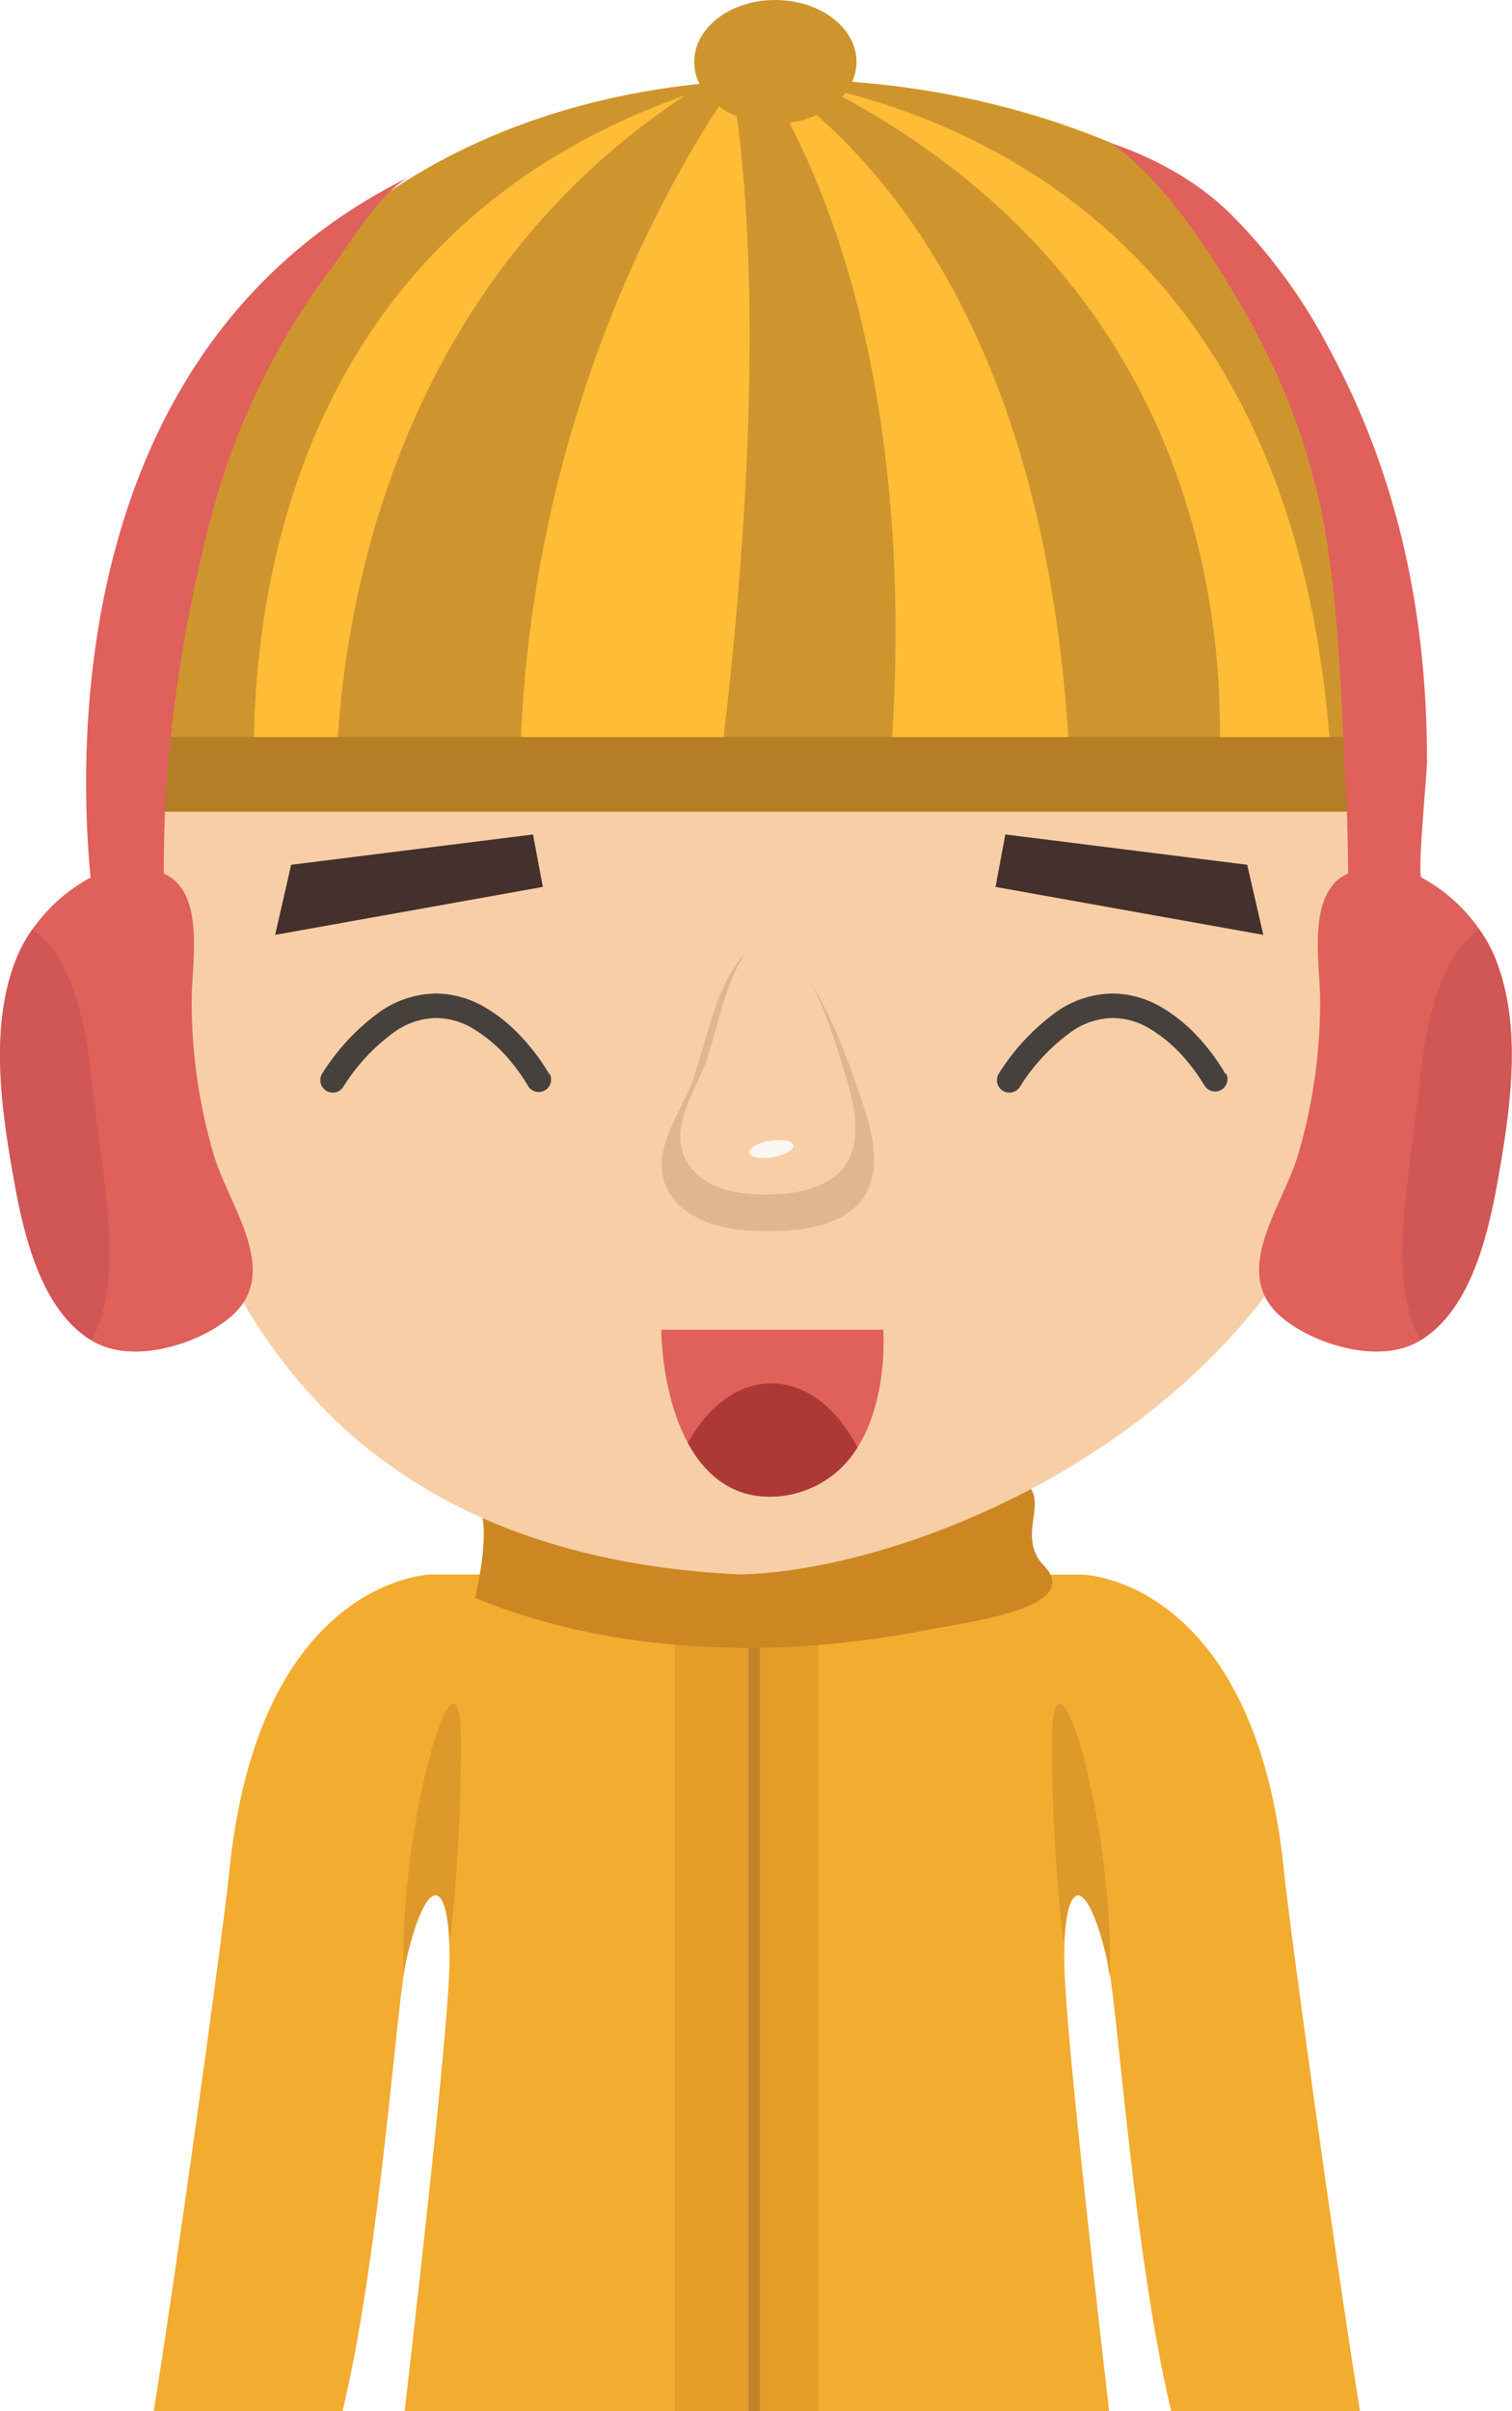 <svg xmlns="http://www.w3.org/2000/svg" viewBox="0 0 168.16 268"><defs><style>.cls-1{fill:#f2ac30;}.cls-2{fill:#dd992a;}.cls-3{fill:#e59d29;}.cls-4{fill:#c18329;}.cls-5{fill:#cc8723;}.cls-6{fill:#f7cea6;}.cls-7{fill:#ffbc36;}.cls-8{fill:#ce952e;}.cls-9{fill:#e0605c;}.cls-10{fill:#ad3936;}.cls-11{fill:#44302c;}.cls-12{fill:#47413e;}.cls-13{fill:#e0b592;}.cls-14{fill:#f9f7f2;}.cls-15{fill:#b57e26;}.cls-16{fill:#d15656;}</style></defs><title>资源 105</title><g id="图层_2" data-name="图层 2"><g id="Layer_1" data-name="Layer 1"><path class="cls-1" d="M142.85,208.4c-3.17-32.9-22.4-33.38-22.4-33.38H83.31l-.75,93h40.8c-2-17.28-5-44.05-5-50.29,0-9.39,2.58-9.33,4.74-.31,1.18,4.9,2.89,32.71,7.16,50.6h21C148.32,249.88,143.31,213.19,142.85,208.4Z"/><path class="cls-2" d="M117,193.8a198.71,198.71,0,0,0,1.3,22.36c.28-7.8,2.68-7.25,4.72,1.24.12.51.25,1.28.39,2.26h0C124,202.56,117,179.61,117,193.8Z"/><path class="cls-1" d="M25.46,208.4C28.63,175.5,47.86,175,47.86,175H85l.74,93H45c2-17.28,5-44.05,5-50.29,0-9.39-2.58-9.33-4.74-.31-1.18,4.9-2.89,32.71-7.16,50.6h-21C20,249.88,25,213.19,25.46,208.4Z"/><path class="cls-2" d="M51.27,193.8A196.49,196.49,0,0,1,50,216.16c-.27-7.8-2.67-7.25-4.71,1.24a21.45,21.45,0,0,0-.39,2.26h0C44.29,202.56,51.3,179.61,51.27,193.8Z"/><rect class="cls-3" x="75.05" y="176.87" width="15.93" height="91.13"/><rect class="cls-4" x="83.24" y="175.16" width="1.28" height="92.84"/><path class="cls-5" d="M52.83,177.6s2.19-8.74,0-10.8,3.29-3.6,19.17-3.6h28.63c3.59,0,10-.46,13.26,1.59,3,1.88-1,5.89,2.22,9.24,4.43,4.61-8.09,6.21-12.59,7.06A114.53,114.53,0,0,1,89,183C76.76,183.66,64.3,182.3,52.83,177.6Z"/><path class="cls-6" d="M17.19,83.46S3.05,171.33,82.32,175c27-.62,89.11-30.11,66.37-96.48C148.69,78.54,89.7,55.8,17.19,83.46Z"/><path class="cls-7" d="M13.81,89.6H153s9.53-57.15-29.49-73.74S12,7.57,13.81,89.6Z"/><path class="cls-8" d="M81,9.05C46.84,11.4,12.53,32.85,13.81,89.6H28.42C27.43,74.17,28.5,24.35,81,9.05Z"/><path class="cls-8" d="M81.85,9c-1.18.07-2.36.16-3.55.27C39.15,33.52,37.18,78.11,37.36,89.6H57.81C57.39,47.6,75.42,18.15,81.85,9Z"/><path class="cls-8" d="M81.35,9c2,11.64,4,36.31-1.82,80.57h19C100,76.78,102.64,37.85,85.12,8.85,83.86,8.88,82.6,9,81.35,9Z"/><path class="cls-8" d="M90,8.86c-1.36,0-2.72,0-4.09,0,13.83,9.85,32.08,32,33.24,80.76h16.12C136.73,75.06,136.77,31.81,90,8.86Z"/><path class="cls-8" d="M123.5,15.86a93.85,93.85,0,0,0-35.94-7c23.22,4.26,59.09,20.62,60.7,80.77H153S162.52,32.45,123.5,15.86Z"/><path class="cls-8" d="M95.26,6.88c0,3.79-4.05,6.87-9.05,6.87s-9-3.08-9-6.87,4-6.88,9-6.88S95.26,3.08,95.26,6.88Z"/><path class="cls-9" d="M73.54,147.8H98.23s1.36,17.06-11.67,18.52C76.25,167.15,73.67,154.46,73.54,147.8Z"/><path class="cls-10" d="M86.56,166.32a11.45,11.45,0,0,0,8.8-5.43c-2.23-4.34-5.69-7.13-9.57-7.13-3.72,0-7.05,2.57-9.29,6.62C78.48,164,81.63,166.71,86.56,166.32Z"/><polygon class="cls-11" points="59.28 92.75 60.37 98.58 30.6 103.91 32.38 96.12 59.28 92.75"/><polygon class="cls-11" points="111.81 92.75 110.72 98.58 140.5 103.91 138.71 96.12 111.81 92.75"/><path class="cls-12" d="M136.32,119.42A23.24,23.24,0,0,0,133,115a17.42,17.42,0,0,0-3.92-3.1,10.9,10.9,0,0,0-5.32-1.47,11.08,11.08,0,0,0-6.22,2,24.61,24.61,0,0,0-6.43,6.86,1.38,1.38,0,0,0,2.3,1.54,21.71,21.71,0,0,1,5.67-6.1,8.21,8.21,0,0,1,4.68-1.58,8.09,8.09,0,0,1,4,1.12,16.38,16.38,0,0,1,4.53,4,19.46,19.46,0,0,1,1.26,1.74l.33.52.08.13v0h0l.32-.19-.32.19h0l.32-.19-.32.19a1.38,1.38,0,0,0,2.41-1.34Z"/><path class="cls-12" d="M61.11,119.42A23.24,23.24,0,0,0,57.75,115a17.42,17.42,0,0,0-3.92-3.1,10.87,10.87,0,0,0-5.32-1.47,11.08,11.08,0,0,0-6.22,2,24.47,24.47,0,0,0-6.43,6.86,1.38,1.38,0,0,0,2.3,1.54,21.71,21.71,0,0,1,5.67-6.1,8.21,8.21,0,0,1,4.68-1.58,8.09,8.09,0,0,1,4,1.12,16.38,16.38,0,0,1,4.53,4,19.46,19.46,0,0,1,1.26,1.74l.33.52.07.13,0,0h0l.33-.19-.33.19h0l.33-.19-.33.19a1.38,1.38,0,0,0,2.42-1.34Z"/><path class="cls-13" d="M80.77,109.07c-1.72,3.49-2.43,7.23-3.67,10.85s-4.69,7.72-3.11,11.73c1.42,3.61,5.66,4.95,9.65,5.15,10.8.53,15.7-3.39,12.7-12.92C95,119.72,87.44,95.55,80.77,109.07Z"/><path class="cls-6" d="M81.79,107.92c-1.46,3.13-2.08,6.49-3.14,9.74s-3.94,7-2.68,10.53c1.14,3.22,4.61,4.39,7.9,4.54,8.9.39,13-3.16,10.6-11.68C93.43,117.34,87.43,95.75,81.79,107.92Z"/><path class="cls-14" d="M83.31,128.14c.12.5,1.31.72,2.67.48s2.38-.83,2.26-1.33-1.31-.72-2.67-.48S83.2,127.64,83.31,128.14Z"/><rect class="cls-15" x="13.5" y="81.92" width="143.18" height="8.3"/><path class="cls-9" d="M158.1,97.54A18.67,18.67,0,0,1,166,105.8c3.35,7.46,2.09,16.75.73,24.55-1.09,6.23-2.94,15.33-9,18.78-4.43,2.51-11.53.31-15.09-2.63-6-4.93,0-12.31,1.74-18.18a60,60,0,0,0,2.44-17.26c0-3.31-1.12-9.56,1.34-12.6a4.07,4.07,0,0,1,1-.94,6.61,6.61,0,0,1,.77-.44c0-3.49-.15-7.52-.17-7.84-.58-10.26-.69-20.62-2.47-30.76a74.45,74.45,0,0,0-8.76-23.64c-3.78-6.72-9.08-14.81-14.95-18.92a38.23,38.23,0,0,1,6.9,3.08,31.08,31.08,0,0,1,6.21,4.61,60.72,60.72,0,0,1,11.16,15.2c7.69,14.21,10.84,29.53,10.86,45.63C158.75,85.72,157.58,97.28,158.1,97.54Z"/><path class="cls-16" d="M158,119.4c1.18-10.82,4.37-14.7,6.52-16.1a14.56,14.56,0,0,1,1.46,2.5c3.35,7.46,2.09,16.75.73,24.55-1.07,6.15-2.9,15.08-8.78,18.63C154.27,141.68,156.66,132,158,119.4Z"/><path class="cls-9" d="M10.07,97.54a18.64,18.64,0,0,0-7.93,8.26c-3.35,7.46-2.09,16.75-.73,24.55,1.09,6.23,2.94,15.33,9,18.78,4.43,2.51,11.53.31,15.09-2.63,6-4.93,0-12.31-1.74-18.18a60,60,0,0,1-2.44-17.26c0-3.31,1.12-9.56-1.34-12.6a4.07,4.07,0,0,0-1-.94,6.61,6.61,0,0,0-.77-.44c0-3.49.15-7.52.17-7.84a165.2,165.2,0,0,1,5.12-31.86A80.32,80.32,0,0,1,37.3,29.2c2.13-2.84,5.07-8,8.46-9.65C7.91,38,8.61,82.28,10.07,97.54Z"/><path class="cls-16" d="M10.12,119.4c-1.18-10.82-4.37-14.7-6.52-16.1a14.56,14.56,0,0,0-1.46,2.5c-3.35,7.46-2.09,16.75-.73,24.55,1.07,6.15,2.9,15.08,8.79,18.63C13.89,141.68,11.5,132,10.12,119.4Z"/></g></g></svg>